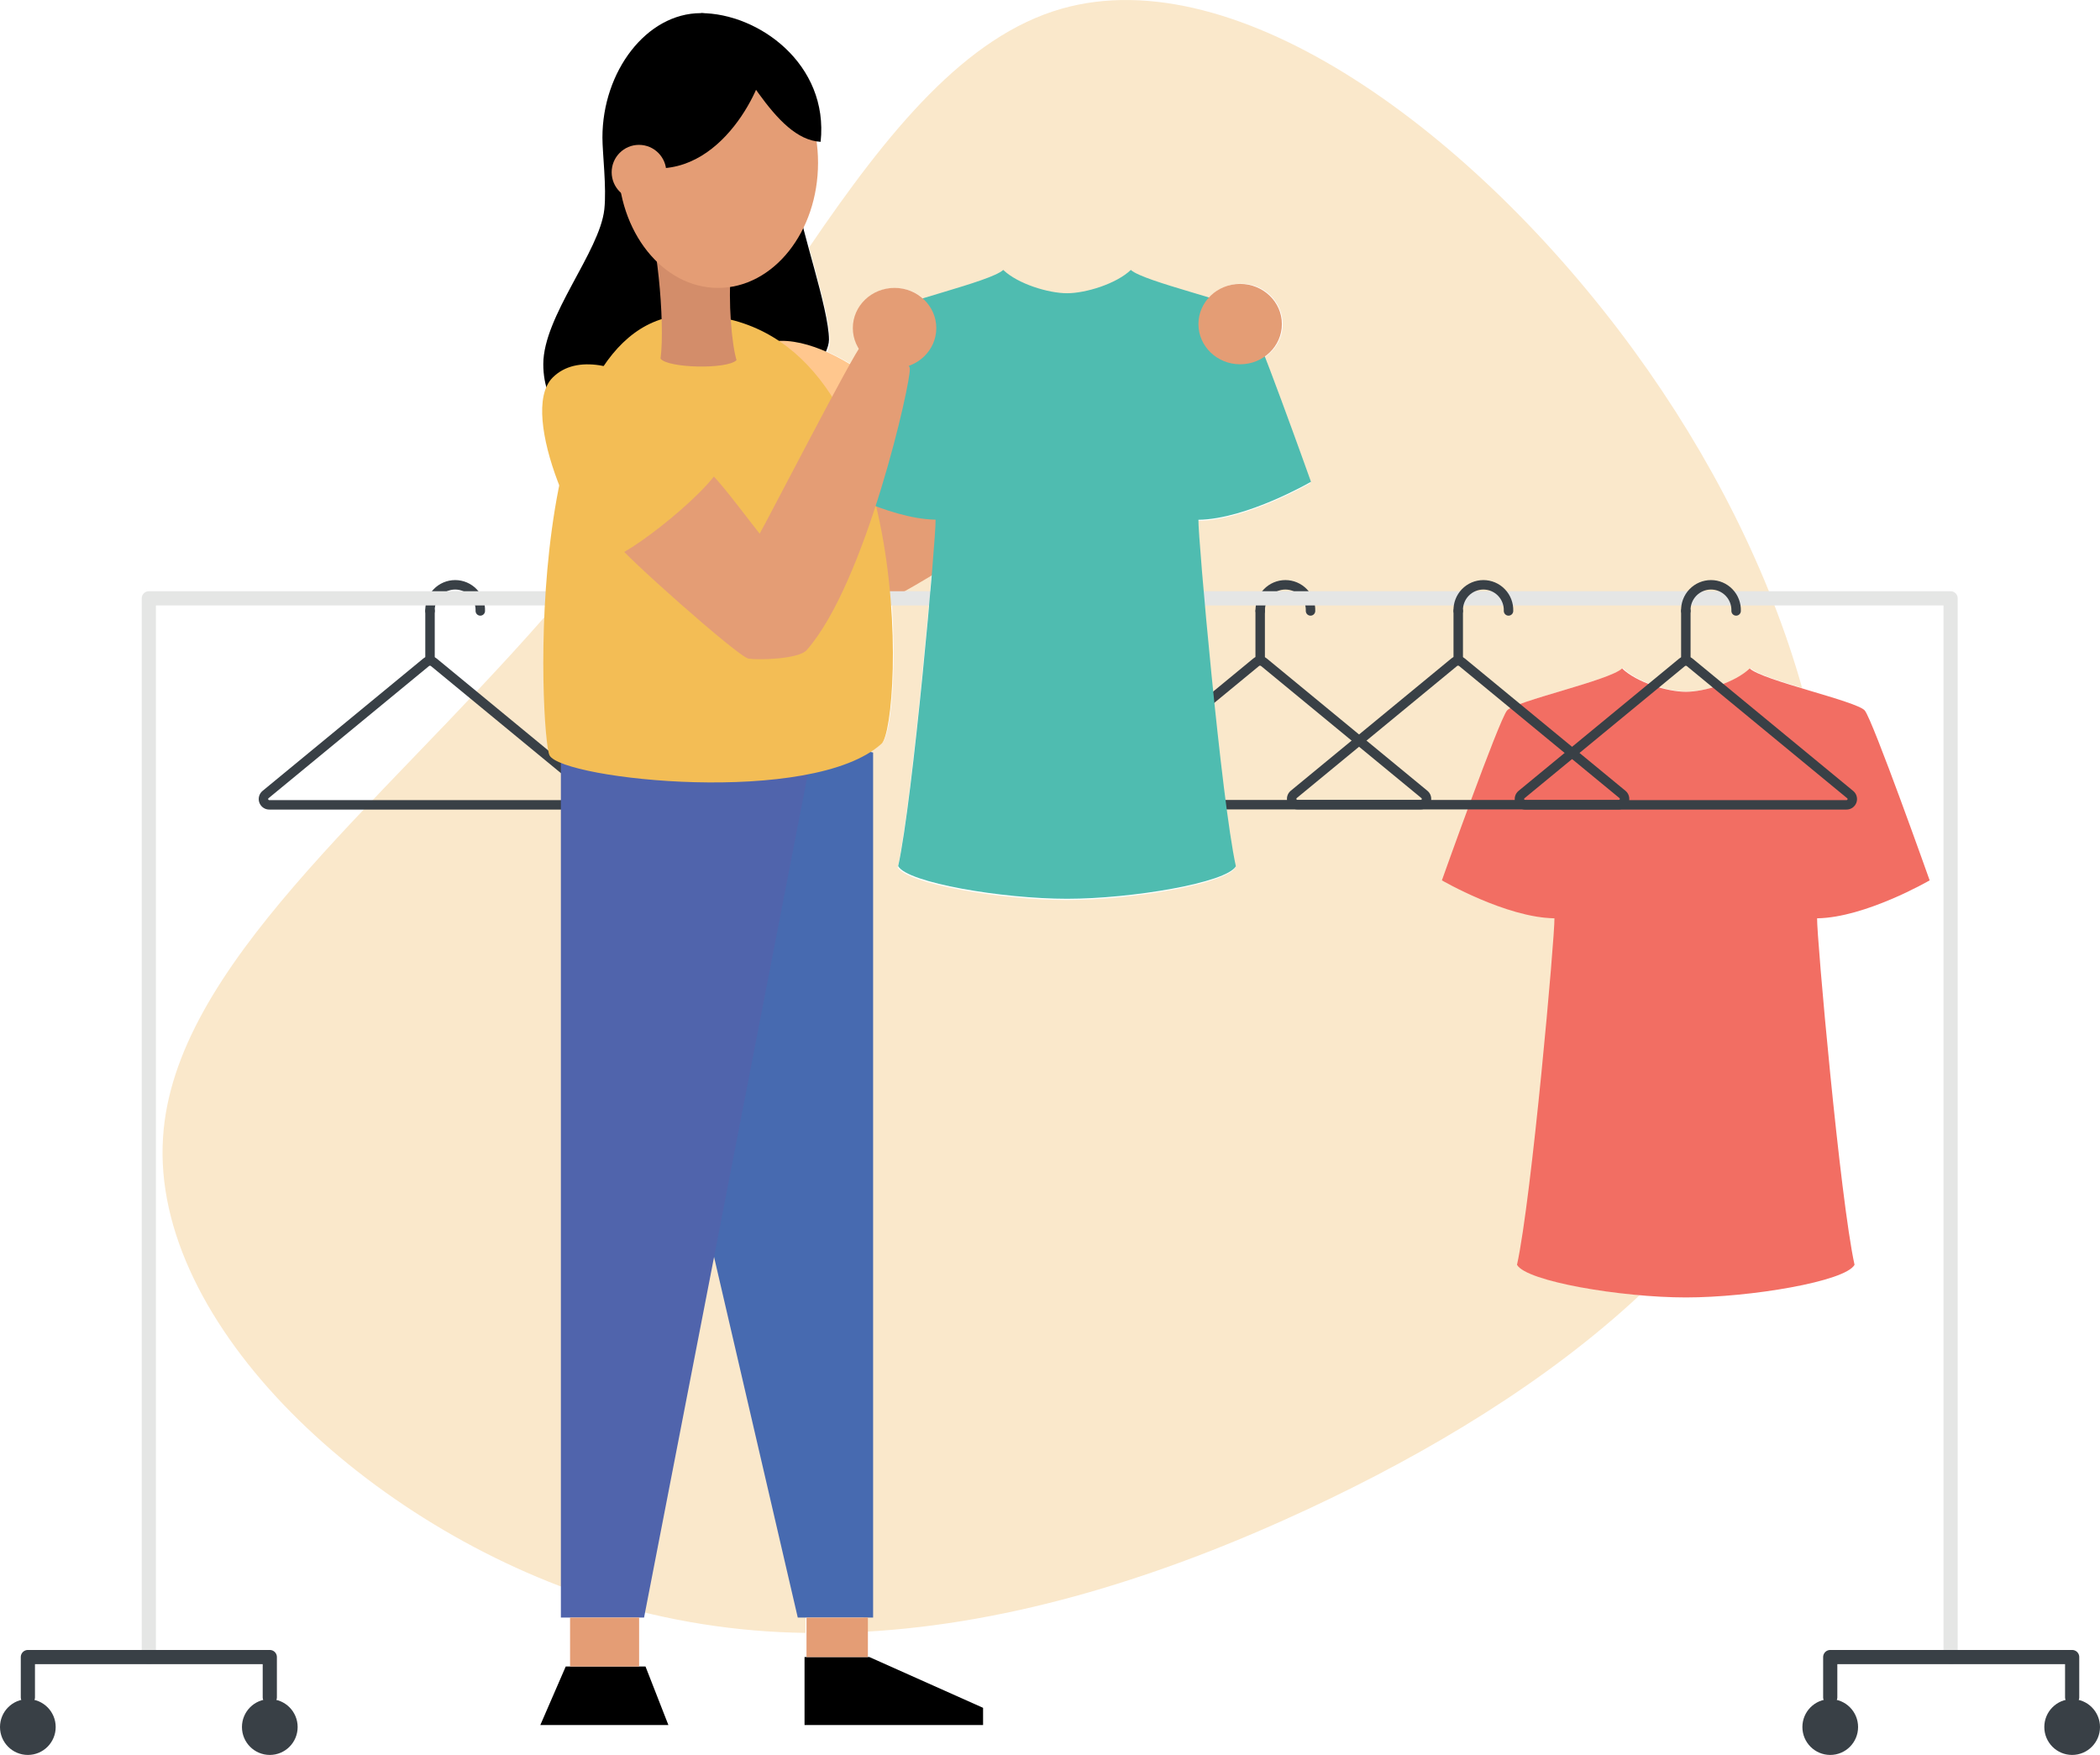 <svg width="444" height="371" viewBox="0 0 444 371" fill="none" xmlns="http://www.w3.org/2000/svg">
<path d="M34.471 240.434C36.757 204.445 79.289 171.33 115.221 130.337C114.584 145.753 115.637 158.226 116.35 159.489C119.204 164.604 171.953 170.296 186.559 156.99C188.845 154.908 190.923 130.434 185.534 107.446C189.468 108.882 193.846 110.055 197.731 110.111C197.821 113.915 192.883 169.414 189.815 183.359C191.782 186.878 211.881 190.258 225.512 190.258C239.142 190.258 259.248 186.878 261.215 183.359C258.119 169.414 253.202 113.915 253.299 110.111C263.508 109.986 277.083 102.101 277.083 102.101C277.083 102.101 271.417 86.2 267.303 75.531C268.492 74.778 269.473 73.738 270.155 72.505C270.838 71.273 271.201 69.889 271.209 68.479C271.162 66.183 270.208 63.999 268.557 62.407C266.905 60.814 264.691 59.943 262.4 59.983C261.092 59.978 259.799 60.26 258.612 60.809C257.425 61.359 256.373 62.162 255.529 63.163C249.046 61.184 240.673 58.894 239.003 57.311C235.914 60.268 229.445 62.246 225.512 62.246C221.578 62.246 215.122 60.268 212.02 57.311C210.343 58.908 201.818 61.226 195.307 63.218C193.647 61.717 191.49 60.888 189.254 60.893C188.116 60.87 186.985 61.072 185.925 61.488C184.865 61.904 183.898 62.525 183.078 63.316C182.259 64.107 181.603 65.053 181.148 66.098C180.694 67.144 180.45 68.269 180.43 69.409C180.432 70.963 180.874 72.484 181.704 73.796C181.282 74.49 180.645 75.552 179.855 76.961C178.271 75.992 176.626 75.128 174.931 74.372C175.25 73.653 175.433 72.881 175.471 72.096C175.471 67.931 172.901 59.06 171.059 52.321C187.848 27.625 204.145 7.635 224.445 1.846C261.582 -8.787 311.858 28 345.526 74.199C361.802 96.534 374.151 121.078 381.022 145.44C376.049 143.941 371.325 142.421 370.12 141.276C367.024 144.233 360.562 146.204 356.628 146.204C352.694 146.204 346.239 144.233 343.136 141.276C340.463 143.809 320.502 148.175 318.819 150.146C317.136 152.118 305.043 186.066 305.043 186.066C305.043 186.066 318.639 193.958 328.841 194.103C328.938 197.907 323.993 253.4 320.924 267.344C322.448 270.072 334.86 272.716 346.71 273.771C327.213 291.964 302.383 306.984 276.459 319.061C246.158 333.165 214.298 343.271 182.605 344.965V341.55H170.311V345.194C155.723 345.004 141.239 342.715 127.3 338.398C78.132 323.073 31.86 280.011 34.471 240.434Z" fill="#FAE8CB"/>
<path d="M91.694 139.985L125.666 167.971C125.859 168.132 125.998 168.349 126.064 168.593C126.13 168.837 126.12 169.094 126.034 169.332C125.949 169.569 125.792 169.774 125.587 169.92C125.381 170.065 125.135 170.143 124.883 170.143H56.953C56.699 170.149 56.449 170.075 56.239 169.932C56.028 169.789 55.867 169.584 55.778 169.345C55.689 169.106 55.676 168.846 55.742 168.6C55.807 168.353 55.947 168.134 56.142 167.971L90.08 140.02C90.3 139.82 90.584 139.707 90.88 139.701C91.177 139.694 91.466 139.795 91.694 139.985V139.985Z" stroke="#394046" stroke-width="2" stroke-linecap="round" stroke-linejoin="round"/>
<path d="M101.549 129.15C101.575 128.434 101.457 127.721 101.201 127.052C100.946 126.383 100.558 125.772 100.062 125.257C99.566 124.741 98.971 124.331 98.314 124.051C97.656 123.771 96.948 123.627 96.234 123.627C95.519 123.627 94.812 123.771 94.154 124.051C93.496 124.331 92.901 124.741 92.405 125.257C91.909 125.772 91.522 126.383 91.266 127.052C91.011 127.721 90.892 128.434 90.918 129.15" stroke="#394046" stroke-width="2" stroke-linecap="round" stroke-linejoin="round"/>
<path d="M90.918 139.707V129.15" stroke="#394046" stroke-width="2" stroke-linecap="round" stroke-linejoin="round"/>
<path d="M202.42 118.051C200.952 119.544 186.116 128.234 183.325 128.97C180.534 129.705 169.037 105.71 169.037 105.71L188.028 94.397C192.585 96.479 204.477 107.21 202.42 118.051Z" fill="#E49D75"/>
<path d="M267.213 139.985L301.151 167.936C301.348 168.095 301.49 168.312 301.559 168.556C301.627 168.8 301.618 169.06 301.533 169.299C301.448 169.537 301.291 169.744 301.083 169.889C300.876 170.034 300.628 170.111 300.375 170.109H232.444C232.193 170.107 231.949 170.028 231.744 169.882C231.539 169.736 231.384 169.531 231.299 169.294C231.214 169.057 231.205 168.8 231.271 168.557C231.337 168.314 231.476 168.097 231.669 167.936L265.606 139.985C265.83 139.792 266.115 139.687 266.41 139.687C266.705 139.687 266.99 139.792 267.213 139.985Z" stroke="#394046" stroke-width="2" stroke-linecap="round" stroke-linejoin="round"/>
<path d="M277.083 129.15C277.109 128.434 276.99 127.721 276.735 127.052C276.479 126.383 276.092 125.772 275.595 125.257C275.099 124.741 274.505 124.331 273.847 124.051C273.189 123.771 272.482 123.627 271.767 123.627C271.052 123.627 270.345 123.771 269.687 124.051C269.029 124.331 268.435 124.741 267.938 125.257C267.442 125.772 267.055 126.383 266.799 127.052C266.544 127.721 266.425 128.434 266.451 129.15" stroke="#394046" stroke-width="2" stroke-linecap="round" stroke-linejoin="round"/>
<path d="M266.437 139.707V129.15" stroke="#394046" stroke-width="2" stroke-linecap="round" stroke-linejoin="round"/>
<path d="M412.41 350.302V126.485H31.465V350.302" stroke="#E5E6E5" stroke-width="3" stroke-linecap="round" stroke-linejoin="round"/>
<path d="M148.182 2.776C136.678 2.776 127.37 15.117 127.37 29.082C127.37 32.386 128.277 39.674 127.771 44.262C126.788 53.244 114.868 66.806 114.868 76.975C114.868 95.66 139.975 96.993 148.182 96.993C156.39 96.993 175.27 78.301 175.27 71.811C175.27 65.321 169.037 47.476 169.037 43.943C169.037 40.41 160.268 2.776 148.182 2.776Z" fill="black"/>
<path d="M184.599 159.086V341.952H168.67L148.259 254.038C148.259 254.038 146.139 149.23 184.599 159.086Z" fill="#476AB0"/>
<path d="M157.955 74.837C150.336 82.472 164.41 112.526 169.556 113.096C173.019 113.484 193.839 96.882 193.866 92.273C193.901 84.888 168.109 64.724 157.955 74.837Z" fill="#FFC78E"/>
<path d="M118.587 160.953V341.952H136.173L170.969 162.744C170.969 159.163 121.94 157.559 118.587 160.953Z" fill="#5064AC"/>
<path d="M145.869 66.571C109.604 66.571 114.217 156.143 116.198 159.704C119.052 164.813 171.8 170.504 186.407 157.198C190.798 153.207 194.427 66.571 145.869 66.571Z" fill="#F3BD55"/>
<path d="M225.602 190.001C211.964 190.001 191.865 186.621 189.898 183.102C192.994 169.151 197.911 113.658 197.814 109.854C187.605 109.715 174.016 101.823 174.016 101.823C174.016 101.823 186.102 67.882 187.792 65.939C189.482 63.995 209.436 59.595 212.11 57.061C215.199 60.018 221.668 61.989 225.602 61.989C229.536 61.989 235.991 60.018 239.093 57.061C241.76 59.567 261.721 63.933 263.411 65.939C265.101 67.945 277.18 101.851 277.18 101.851C277.18 101.851 263.598 109.743 253.382 109.882C253.292 113.686 258.23 169.178 261.298 183.13C259.331 186.621 239.232 190.001 225.602 190.001Z" fill="#4FBCB0"/>
<path d="M356.434 274.278C342.804 274.278 322.704 270.898 320.737 267.379C323.826 253.434 328.744 197.935 328.654 194.131C318.438 193.992 304.856 186.107 304.856 186.107C304.856 186.107 316.942 152.159 318.639 150.188C320.336 148.217 340.29 143.851 342.956 141.311C346.052 144.267 352.514 146.246 356.448 146.246C360.382 146.246 366.837 144.267 369.94 141.311C372.613 143.851 392.574 148.217 394.257 150.188C395.94 152.159 407.985 186.107 407.985 186.107C407.985 186.107 394.403 193.992 384.187 194.131C384.09 197.935 389.035 253.434 392.103 267.379C390.171 270.898 370.072 274.278 356.434 274.278Z" fill="#F26E63"/>
<path d="M309.088 139.985L343.025 167.936C343.222 168.095 343.365 168.312 343.434 168.556C343.502 168.8 343.493 169.06 343.408 169.298C343.323 169.537 343.165 169.743 342.958 169.889C342.75 170.034 342.503 170.111 342.25 170.108H274.312C274.061 170.107 273.817 170.027 273.612 169.882C273.407 169.736 273.252 169.531 273.167 169.294C273.082 169.057 273.072 168.799 273.138 168.556C273.205 168.314 273.344 168.097 273.537 167.936L307.474 139.985C307.698 139.79 307.985 139.683 308.281 139.683C308.577 139.683 308.864 139.79 309.088 139.985Z" stroke="#394046" stroke-width="2" stroke-linecap="round" stroke-linejoin="round"/>
<path d="M318.944 129.15C318.969 128.434 318.851 127.721 318.595 127.052C318.34 126.383 317.953 125.772 317.456 125.257C316.96 124.741 316.365 124.331 315.708 124.051C315.05 123.771 314.343 123.627 313.628 123.627C312.913 123.627 312.206 123.771 311.548 124.051C310.89 124.331 310.296 124.741 309.799 125.257C309.303 125.772 308.916 126.383 308.66 127.052C308.405 127.721 308.286 128.434 308.312 129.15" stroke="#394046" stroke-width="2" stroke-linecap="round" stroke-linejoin="round"/>
<path d="M308.312 139.707V129.15" stroke="#394046" stroke-width="2" stroke-linecap="round" stroke-linejoin="round"/>
<path d="M357.21 139.985L391.175 167.971C391.372 168.13 391.515 168.347 391.583 168.591C391.652 168.835 391.643 169.094 391.558 169.333C391.472 169.572 391.315 169.778 391.108 169.923C390.9 170.068 390.653 170.145 390.399 170.143H322.469C322.218 170.141 321.973 170.062 321.768 169.916C321.563 169.771 321.408 169.566 321.324 169.328C321.239 169.091 321.229 168.834 321.295 168.591C321.361 168.348 321.5 168.132 321.693 167.971L355.631 140.019C355.848 139.829 356.126 139.722 356.414 139.715C356.703 139.709 356.984 139.804 357.21 139.985Z" stroke="#394046" stroke-width="2" stroke-linecap="round" stroke-linejoin="round"/>
<path d="M367.066 129.15C367.091 128.434 366.973 127.721 366.717 127.052C366.462 126.383 366.075 125.772 365.578 125.257C365.082 124.741 364.488 124.331 363.83 124.051C363.172 123.771 362.465 123.627 361.75 123.627C361.035 123.627 360.328 123.771 359.67 124.051C359.012 124.331 358.418 124.741 357.921 125.257C357.425 125.772 357.038 126.383 356.782 127.052C356.527 127.721 356.408 128.434 356.434 129.15" stroke="#394046" stroke-width="2" stroke-linecap="round" stroke-linejoin="round"/>
<path d="M356.434 139.707V129.15" stroke="#394046" stroke-width="2" stroke-linecap="round" stroke-linejoin="round"/>
<path d="M170.103 364.677H207.85V361.033L183.817 350.302H170.103V364.677Z" fill="black"/>
<path d="M141.319 364.677H114.238L119.613 352.294H136.477L141.319 364.677Z" fill="black"/>
<path d="M170.519 341.952H183.498V350.302H170.519V341.952Z" fill="#E49D75"/>
<path d="M120.527 341.952H135.127V352.294H120.527V341.952Z" fill="#E49D75"/>
<path d="M136.277 44.512C138.728 48.253 140.695 68.063 139.656 75.809C141.097 77.822 153.716 78.141 155.725 76.135C154.686 72.72 153.924 63.44 154.561 57.395C150.558 52.057 136.277 44.512 136.277 44.512Z" fill="#D38D6A"/>
<path d="M386.964 358.812V350.302H438.113V358.812" stroke="#394046" stroke-width="3" stroke-linecap="round" stroke-linejoin="round"/>
<path d="M5.894 358.812V350.302H57.043V358.812" stroke="#394046" stroke-width="3" stroke-linecap="round" stroke-linejoin="round"/>
<path d="M438.113 370.993C434.862 370.993 432.226 368.352 432.226 365.093C432.226 361.835 434.862 359.193 438.113 359.193C441.364 359.193 444 361.835 444 365.093C444 368.352 441.364 370.993 438.113 370.993Z" fill="#394046"/>
<path d="M386.964 370.993C383.713 370.993 381.077 368.352 381.077 365.093C381.077 361.835 383.713 359.193 386.964 359.193C390.216 359.193 392.851 361.835 392.851 365.093C392.851 368.352 390.216 370.993 386.964 370.993Z" fill="#394046"/>
<path d="M57.043 370.993C53.791 370.993 51.156 368.352 51.156 365.093C51.156 361.835 53.791 359.193 57.043 359.193C60.294 359.193 62.93 361.835 62.93 365.093C62.93 368.352 60.294 370.993 57.043 370.993Z" fill="#394046"/>
<path d="M5.887 370.993C2.636 370.993 0 368.352 0 365.093C0 361.835 2.636 359.193 5.887 359.193C9.139 359.193 11.774 361.835 11.774 365.093C11.774 368.352 9.139 370.993 5.887 370.993Z" fill="#394046"/>
<path d="M150.606 100.435C152.518 102.136 159.299 111.229 160.615 112.818C162.09 110.298 180.617 74.358 182.085 73.046C183.554 71.735 192.038 75.455 192.364 77.905C192.689 80.355 183.187 123.063 170.56 137.431C168.87 139.346 160.393 139.568 158.26 139.235C156.127 138.902 131.421 116.941 130.216 114.692C129.011 112.443 150.606 100.435 150.606 100.435Z" fill="#E49D75"/>
<path d="M151.819 60.865C140.144 60.865 130.68 49.019 130.68 34.406C130.68 19.793 140.144 7.947 151.819 7.947C163.493 7.947 172.957 19.793 172.957 34.406C172.957 49.019 163.493 60.865 151.819 60.865Z" fill="#E49D75"/>
<path d="M173.504 29.978C175.27 13.528 160.317 2.776 148.182 2.776C156.743 12.133 163.621 29.457 173.504 29.978Z" fill="black"/>
<path d="M161.536 12.077C162.852 14.159 154.831 35.6 139.102 35.6C111.003 34.705 147.081 -10.46 161.536 12.077Z" fill="black"/>
<path d="M135.099 42.201C131.909 42.201 129.323 39.609 129.323 36.412C129.323 33.215 131.909 30.623 135.099 30.623C138.289 30.623 140.875 33.215 140.875 36.412C140.875 39.609 138.289 42.201 135.099 42.201Z" fill="#E49D75"/>
<path d="M189.136 77.85C184.263 77.85 180.312 74.046 180.312 69.354C180.312 64.662 184.263 60.858 189.136 60.858C194.009 60.858 197.96 64.662 197.96 69.354C197.96 74.046 194.009 77.85 189.136 77.85Z" fill="#E49D75"/>
<path d="M116.842 79.821C109.223 87.456 123.297 117.51 128.436 118.079C131.899 118.468 152.726 101.865 152.747 97.256C152.788 89.837 127.003 69.673 116.842 79.821Z" fill="#F3BD55"/>
<path d="M262.206 77.01C257.332 77.01 253.382 73.206 253.382 68.514C253.382 63.822 257.332 60.018 262.206 60.018C267.079 60.018 271.029 63.822 271.029 68.514C271.029 73.206 267.079 77.01 262.206 77.01Z" fill="#E49D75"/>
</svg>
